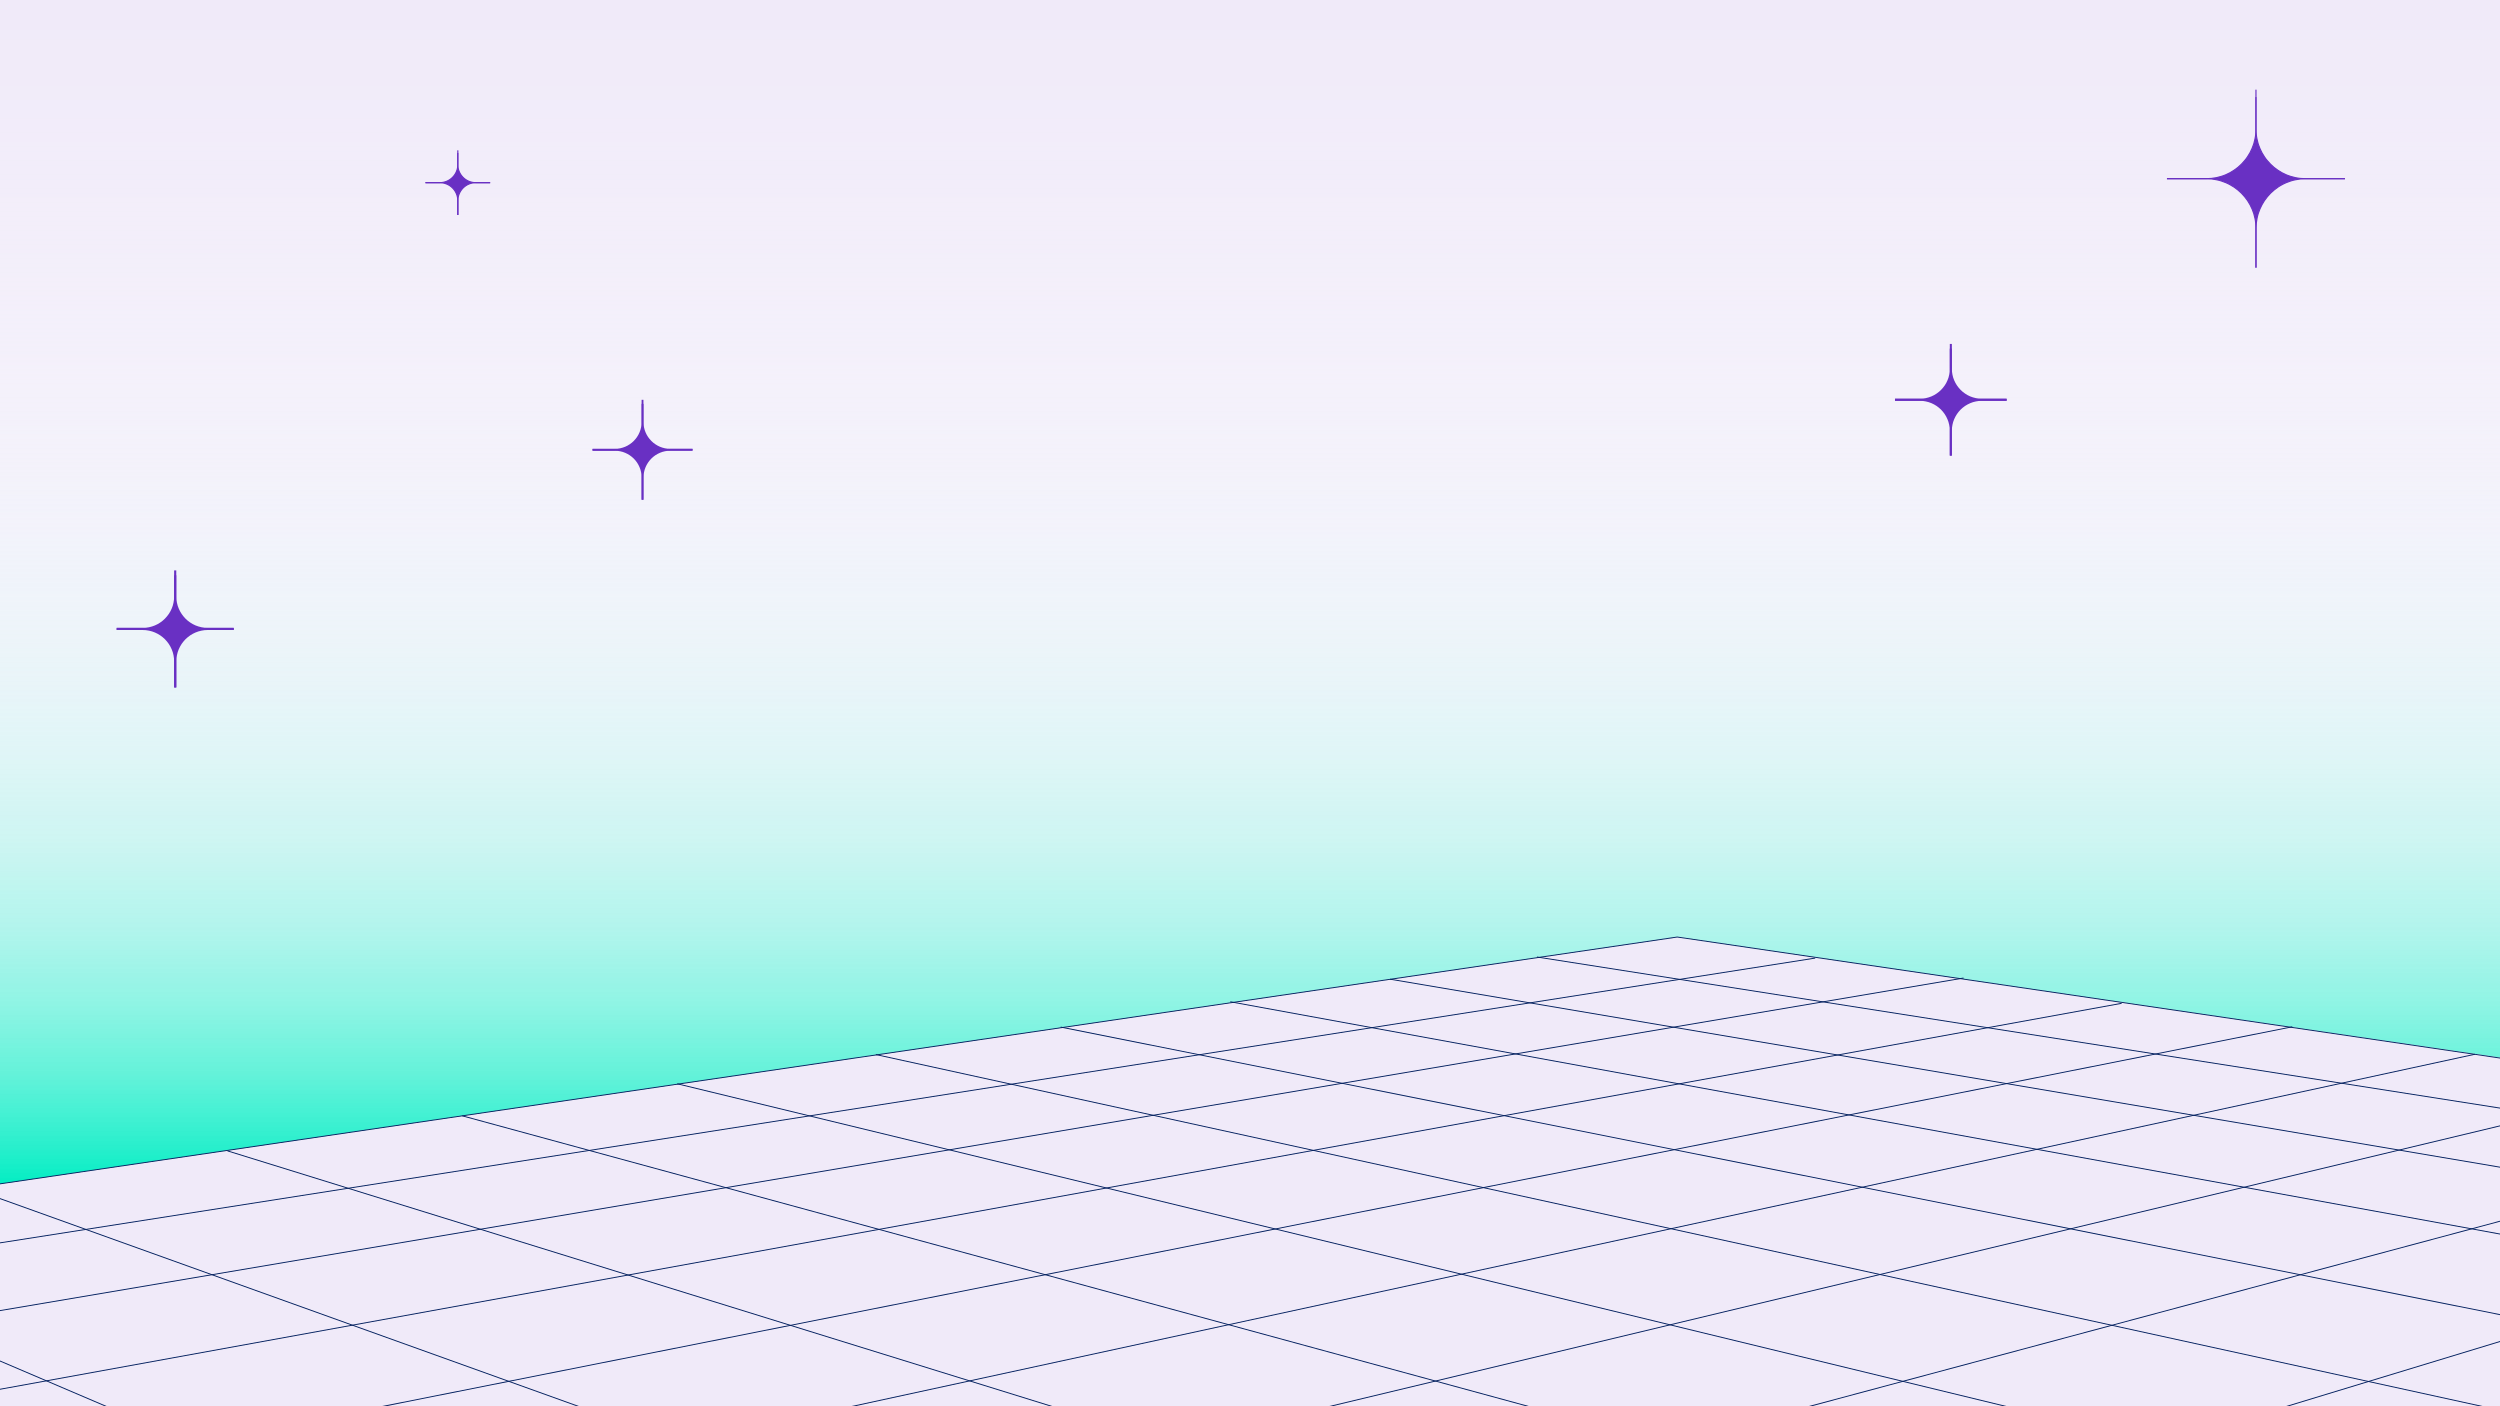 <?xml version="1.0" encoding="utf-8"?>
<!-- Generator: Adobe Illustrator 28.1.0, SVG Export Plug-In . SVG Version: 6.00 Build 0)  -->
<svg version="1.1" id="Layer_1" xmlns="http://www.w3.org/2000/svg" xmlns:xlink="http://www.w3.org/1999/xlink" x="0px" y="0px"
	 viewBox="0 0 1920 1080" style="enable-background:new 0 0 1920 1080;" xml:space="preserve">
<style type="text/css">
	.st0{fill:#F0EAF9;}
	.st1{fill:url(#SVGID_1_);}
	.st2{clip-path:url(#SVGID_00000049188105182329953990000009750307796272833199_);}
	.st3{fill:#02205F;}
	.st4{fill:#6930C3;}
</style>
<rect class="st0" width="1920" height="1080"/>
<linearGradient id="SVGID_1_" gradientUnits="userSpaceOnUse" x1="960.785" y1="909.929" x2="960.785" y2="-9.094947e-13">
	<stop  offset="0" style="stop-color:#03EDC3"/>
	<stop  offset="0.042" style="stop-color:#2BF0CD;stop-opacity:0.958"/>
	<stop  offset="0.096" style="stop-color:#57F3D7;stop-opacity:0.904"/>
	<stop  offset="0.156" style="stop-color:#7FF6E1;stop-opacity:0.844"/>
	<stop  offset="0.22" style="stop-color:#A2F8E9;stop-opacity:0.78"/>
	<stop  offset="0.29" style="stop-color:#BFFAF0;stop-opacity:0.71"/>
	<stop  offset="0.367" style="stop-color:#D7FCF5;stop-opacity:0.633"/>
	<stop  offset="0.455" style="stop-color:#E9FDFA;stop-opacity:0.545"/>
	<stop  offset="0.559" style="stop-color:#F6FEFD;stop-opacity:0.441"/>
	<stop  offset="0.697" style="stop-color:#FDFFFE;stop-opacity:0.303"/>
	<stop  offset="1" style="stop-color:#FFFFFF;stop-opacity:0"/>
</linearGradient>
<polygon class="st1" points="0,909.93 1288.11,720 1921.57,812.44 1920,0 0,0 "/>
<g>
	<defs>
		<rect id="SVGID_00000065787418825610914540000003507614623021715611_" x="0" width="1920" height="1080"/>
	</defs>
	<clipPath id="SVGID_00000088131777663983519860000002200502329026703291_">
		<use xlink:href="#SVGID_00000065787418825610914540000003507614623021715611_"  style="overflow:visible;"/>
	</clipPath>
	<g style="clip-path:url(#SVGID_00000088131777663983519860000002200502329026703291_);">
		<g>
			<polygon class="st0" points="1288.11,719.63 3051.16,978.95 1263.72,1893.11 -474.06,978.95 			"/>
			<path class="st3" d="M1263.72,1893.51l-0.17-0.09L-475.2,978.76l1.09-0.16l1762.17-259.32l0.05-0.01l0.05,0.01l1764.16,259.48
				l-1,0.51l-1787.44,914.16L1263.72,1893.51z M-472.91,979.15l1736.63,913.56L3050,979.14L1288.11,720L-472.91,979.15z"/>
		</g>
		<g>
			<line class="st0" x1="-237.19" y1="944.09" x2="1592.64" y2="1724.89"/>
			
				<rect x="677.36" y="339.77" transform="matrix(0.393 -0.92 0.92 0.393 -815.681 1434.096)" class="st3" width="0.72" height="1989.45"/>
		</g>
		<g>
			<line class="st0" x1="-21.96" y1="912.42" x2="1860.44" y2="1587.92"/>
			
				<rect x="918.88" y="250.2" transform="matrix(0.338 -0.941 0.941 0.338 -567.947 1693.13)" class="st3" width="0.72" height="1999.94"/>
		</g>
		<g>
			<line class="st0" x1="174.46" y1="883.52" x2="2082.72" y2="1474.25"/>
			
				<rect x="1128.23" y="180.08" transform="matrix(0.296 -0.955 0.955 0.296 -331.312 1908.376)" class="st3" width="0.72" height="1997.6"/>
		</g>
		<g>
			<line class="st0" x1="354.45" y1="857.03" x2="2270.16" y2="1378.38"/>
			
				<rect x="1311.95" y="125.01" transform="matrix(0.263 -0.965 0.965 0.263 -110.778 2090.456)" class="st3" width="0.72" height="1985.39"/>
		</g>
		<g>
			<line class="st0" x1="519.98" y1="832.67" x2="2430.37" y2="1296.44"/>
			
				<rect x="1474.81" y="81.62" transform="matrix(0.236 -0.972 0.972 0.236 92.653 2246.954)" class="st3" width="0.72" height="1965.88"/>
		</g>
		<g>
			<line class="st0" x1="672.72" y1="810.19" x2="2568.88" y2="1225.61"/>
			
				<rect x="1620.44" y="47.34" transform="matrix(0.214 -0.977 0.977 0.214 279.618 2383.312)" class="st3" width="0.72" height="1941.13"/>
		</g>
		<g>
			<line class="st0" x1="814.1" y1="789.39" x2="2689.81" y2="1163.76"/>
			
				<rect x="1751.6" y="20.22" transform="matrix(0.196 -0.981 0.981 0.196 451.364 2503.501)" class="st3" width="0.72" height="1912.7"/>
		</g>
		<g>
			<line class="st0" x1="945.35" y1="770.07" x2="2796.31" y2="1109.29"/>
			
				<rect x="1870.47" y="-1.21" transform="matrix(0.18 -0.984 0.984 0.18 609.306 2610.48)" class="st3" width="0.72" height="1881.79"/>
		</g>
		<g>
			<line class="st0" x1="1067.51" y1="752.1" x2="2890.83" y2="1060.95"/>
			
				<rect x="1978.81" y="-18.12" transform="matrix(0.167 -0.986 0.986 0.167 754.833 2706.497)" class="st3" width="0.72" height="1849.29"/>
		</g>
		<g>
			<line class="st0" x1="1181.5" y1="735.32" x2="2975.27" y2="1017.77"/>
			
				<rect x="2078.03" y="-31.39" transform="matrix(0.155 -0.988 0.988 0.155 889.235 2793.297)" class="st3" width="0.72" height="1815.87"/>
		</g>
		<g>
			<line class="st0" x1="2812.82" y1="943.89" x2="942.21" y2="1723.98"/>
			
				<rect x="864.14" y="1333.58" transform="matrix(0.923 -0.385 0.385 0.923 -368.857 825.745)" class="st3" width="2026.75" height="0.72"/>
		</g>
		<g>
			<line class="st0" x1="2596.62" y1="912.09" x2="681.02" y2="1586.58"/>
			
				<rect x="623.38" y="1248.98" transform="matrix(0.943 -0.332 0.332 0.943 -321.827 614.957)" class="st3" width="2030.87" height="0.72"/>
		</g>
		<g>
			<line class="st0" x1="2399.61" y1="883.12" x2="464.63" y2="1472.75"/>
			
				<rect x="420.7" y="1177.57" transform="matrix(0.957 -0.291 0.291 0.957 -280.913 467.995)" class="st3" width="2022.82" height="0.72"/>
		</g>
		<g>
			<line class="st0" x1="2219.34" y1="856.6" x2="282.42" y2="1376.89"/>
			
				<rect x="248.09" y="1116.39" transform="matrix(0.966 -0.259 0.259 0.966 -246.768 362.507)" class="st3" width="2005.58" height="0.72"/>
		</g>
		<g>
			<line class="st0" x1="2053.77" y1="832.25" x2="126.88" y2="1295.08"/>
			
				<rect x="99.48" y="1063.3" transform="matrix(0.972 -0.233 0.233 0.972 -218.183 283.923)" class="st3" width="1981.69" height="0.72"/>
		</g>
		<g>
			<line class="st0" x1="1901.17" y1="809.8" x2="-7.43" y2="1224.42"/>
			
				<rect x="-29.69" y="1016.75" transform="matrix(0.977 -0.212 0.212 0.977 -193.993 223.695)" class="st3" width="1953.11" height="0.72"/>
		</g>
		<g>
			<line class="st0" x1="1760.07" y1="789.05" x2="-124.59" y2="1162.79"/>
			
				<rect x="-142.94" y="975.56" transform="matrix(0.981 -0.195 0.195 0.981 -174.445 177.993)" class="st3" width="1921.36" height="0.72"/>
		</g>
		<g>
			<line class="st0" x1="1629.23" y1="769.81" x2="-227.69" y2="1108.55"/>
			
				<rect x="-243.01" y="938.82" transform="matrix(0.984 -0.179 0.179 0.984 -156.946 140.768)" class="st3" width="1887.56" height="0.72"/>
		</g>
		<g>
			<line class="st0" x1="1507.55" y1="751.91" x2="-319.11" y2="1060.46"/>
			
				<rect x="-332.05" y="905.82" transform="matrix(0.986 -0.167 0.167 0.986 -142.55 111.554)" class="st3" width="1852.54" height="0.72"/>
		</g>
		<g>
			<line class="st0" x1="1394.12" y1="735.23" x2="-400.74" y2="1017.52"/>
			
				<rect x="-411.77" y="876.01" transform="matrix(0.988 -0.155 0.155 0.988 -130.063 87.76)" class="st3" width="1816.92" height="0.72"/>
		</g>
	</g>
</g>
<g>
	<g>
		<path class="st4" d="M1770.65,137.22c-1.3,0-2.59,0.08-3.89,0.19c-1.25,0.15-2.55,0.34-3.77,0.61c-1.26,0.23-2.47,0.53-3.65,0.91
			c-1.18,0.38-2.36,0.8-3.5,1.29c-1.14,0.46-2.25,1.03-3.31,1.6c-1.1,0.57-2.13,1.22-3.16,1.9c-0.99,0.69-1.98,1.41-2.93,2.21
			c-0.91,0.76-1.83,1.56-2.7,2.44c-0.84,0.88-1.67,1.75-2.44,2.7c-0.8,0.95-1.52,1.94-2.21,2.93c-0.69,1.03-1.3,2.06-1.9,3.16
			c-0.57,1.07-1.1,2.17-1.6,3.31c-0.5,1.14-0.91,2.32-1.3,3.5c-0.34,1.18-0.69,2.4-0.91,3.65c-0.27,1.22-0.46,2.48-0.57,3.77
			c-0.15,1.29-0.23,2.59-0.23,3.88c0-1.29-0.04-2.59-0.19-3.88c-0.11-1.29-0.3-2.55-0.57-3.77c-0.27-1.26-0.57-2.47-0.91-3.65
			c-0.38-1.18-0.8-2.36-1.29-3.5s-1.03-2.25-1.6-3.31c-0.61-1.1-1.22-2.13-1.9-3.16c-0.69-0.99-1.41-1.98-2.21-2.93
			c-0.76-0.95-1.6-1.83-2.44-2.7c-0.88-0.88-1.79-1.68-2.7-2.44c-0.95-0.8-1.94-1.52-2.93-2.21c-1.03-0.69-2.09-1.33-3.16-1.9
			c-1.07-0.57-2.17-1.14-3.31-1.6c-1.14-0.49-2.32-0.91-3.5-1.29c-1.18-0.38-2.4-0.69-3.65-0.91c-1.25-0.27-2.51-0.46-3.77-0.61
			c-1.29-0.11-2.59-0.19-3.92-0.19c1.33,0,2.63-0.08,3.92-0.19c1.26-0.11,2.51-0.3,3.77-0.57c1.26-0.27,2.48-0.57,3.65-0.95
			c1.18-0.34,2.36-0.8,3.5-1.26c1.14-0.49,2.25-1.03,3.31-1.6c1.07-0.61,2.13-1.26,3.16-1.94c0.99-0.69,1.98-1.41,2.93-2.17
			c0.91-0.8,1.83-1.6,2.7-2.47c0.84-0.84,1.67-1.75,2.44-2.7c0.8-0.91,1.52-1.9,2.21-2.93c0.68-0.99,1.29-2.06,1.9-3.12
			c0.57-1.07,1.1-2.21,1.6-3.35c0.49-1.1,0.91-2.28,1.29-3.46c0.34-1.22,0.65-2.44,0.91-3.66c0.27-1.26,0.46-2.51,0.57-3.81
			c0.15-1.26,0.19-2.55,0.19-3.88c0,1.33,0.07,2.63,0.23,3.88c0.12,1.29,0.3,2.55,0.57,3.81c0.23,1.22,0.57,2.44,0.91,3.66
			c0.38,1.18,0.8,2.36,1.3,3.46c0.49,1.14,1.03,2.28,1.6,3.35c0.61,1.07,1.22,2.13,1.9,3.12c0.68,1.03,1.41,2.02,2.21,2.93
			c0.76,0.95,1.6,1.87,2.44,2.7c0.88,0.88,1.79,1.68,2.7,2.47c0.95,0.76,1.94,1.48,2.93,2.17c1.03,0.69,2.06,1.33,3.16,1.94
			c1.07,0.57,2.17,1.1,3.31,1.6c1.14,0.46,2.32,0.91,3.5,1.26c1.18,0.38,2.4,0.69,3.65,0.95c1.22,0.27,2.51,0.46,3.77,0.57
			C1768.06,137.15,1769.35,137.22,1770.65,137.22z"/>
	</g>
	<g>
		<path class="st4" d="M1733.02,205.56h-0.89V175.3c0-1.55-0.06-2.73-0.19-3.83c-0.11-1.28-0.3-2.53-0.56-3.73
			c-0.26-1.24-0.57-2.46-0.91-3.63c-0.44-1.35-0.84-2.45-1.28-3.45c-0.49-1.13-1.02-2.23-1.58-3.28c-0.66-1.19-1.26-2.19-1.88-3.12
			c-0.8-1.16-1.5-2.08-2.18-2.89c-0.76-0.94-1.6-1.83-2.41-2.68c-0.74-0.74-1.59-1.51-2.67-2.41c-0.81-0.68-1.74-1.38-2.9-2.18
			c-1.05-0.7-2.1-1.33-3.12-1.88c-0.97-0.52-2.1-1.11-3.27-1.58c-1.01-0.44-2.11-0.84-3.47-1.28c-1.16-0.37-2.37-0.68-3.6-0.9
			c-1.13-0.24-2.35-0.44-3.74-0.61c-1.45-0.13-2.68-0.19-3.87-0.19h-30.27v-0.89h30.27c1.22,0,2.47,0.06,3.96,0.19
			c1.44,0.17,2.68,0.38,3.82,0.62c1.26,0.23,2.51,0.54,3.7,0.93c1.39,0.45,2.52,0.86,3.54,1.31c1.2,0.48,2.36,1.09,3.35,1.62
			c1.04,0.56,2.12,1.21,3.2,1.93c1.19,0.83,2.14,1.54,2.97,2.24c1.1,0.92,1.97,1.7,2.73,2.46c0.84,0.88,1.7,1.77,2.47,2.74
			c0.69,0.83,1.4,1.77,2.23,2.96c0.64,0.96,1.25,1.98,1.93,3.2c0.58,1.08,1.12,2.2,1.62,3.35c0.45,1.03,0.86,2.15,1.31,3.54
			c0.35,1.2,0.66,2.44,0.93,3.7c0.27,1.23,0.46,2.52,0.58,3.82c0.13,1.12,0.19,2.34,0.19,3.92V205.56z"/>
	</g>
	<g>
		<path class="st4" d="M1733.02,205.56h-0.89V175.3c0-1.31,0.08-2.63,0.23-3.94c0.11-1.29,0.31-2.58,0.58-3.81
			c0.23-1.26,0.57-2.46,0.92-3.68c0.45-1.4,0.87-2.53,1.31-3.56c0.5-1.15,1.04-2.27,1.62-3.35c0.67-1.22,1.28-2.23,1.93-3.2
			c0.83-1.19,1.54-2.14,2.24-2.97c0.77-0.96,1.62-1.85,2.45-2.72c0.78-0.78,1.64-1.56,2.74-2.47c0.84-0.7,1.78-1.41,2.96-2.23
			c0.85-0.57,1.98-1.3,3.21-1.93c0.98-0.53,2.14-1.13,3.35-1.62c1.01-0.44,2.14-0.86,3.53-1.3c1.19-0.38,2.44-0.7,3.71-0.93
			c1.06-0.23,2.27-0.43,3.8-0.61c1.48-0.13,2.76-0.19,3.94-0.19h30.27v0.89h-30.27c-1.15,0-2.4,0.06-3.84,0.19
			c-1.48,0.18-2.66,0.37-3.71,0.6c-1.25,0.23-2.46,0.53-3.61,0.9c-1.36,0.44-2.46,0.85-3.46,1.28c-1.18,0.47-2.31,1.06-3.28,1.58
			c-1.19,0.61-2.24,1.3-3.12,1.88c-1.15,0.8-2.08,1.49-2.89,2.18c-1.08,0.9-1.93,1.67-2.68,2.41c-0.81,0.85-1.66,1.73-2.4,2.67
			c-0.69,0.82-1.38,1.74-2.19,2.91c-0.62,0.93-1.22,1.93-1.88,3.12c-0.56,1.05-1.09,2.15-1.58,3.27c-0.43,1-0.84,2.1-1.28,3.46
			c-0.34,1.19-0.68,2.37-0.9,3.6c-0.26,1.21-0.45,2.46-0.57,3.73c-0.15,1.28-0.23,2.57-0.23,3.84V205.56z"/>
	</g>
	<g>
		<path class="st4" d="M1694.5,137.67h-30.27v-0.89h30.27c1.19,0,2.43-0.06,3.88-0.19c1.23-0.11,2.48-0.3,3.72-0.56
			c1.37-0.29,2.55-0.6,3.61-0.94c1.21-0.35,2.43-0.83,3.47-1.25c1.11-0.48,2.22-1.01,3.27-1.58c1.15-0.65,2.17-1.28,3.12-1.92
			c1.08-0.75,2.03-1.45,2.9-2.15c0.88-0.77,1.8-1.58,2.67-2.44c0.9-0.9,1.71-1.79,2.4-2.67c0.72-0.82,1.43-1.76,2.19-2.9
			c0.68-0.98,1.29-2.05,1.88-3.08c0.51-0.96,1.03-2.04,1.59-3.32c0.43-0.95,0.83-2.04,1.28-3.42c0.33-1.19,0.64-2.41,0.9-3.61
			c0.27-1.26,0.45-2.48,0.56-3.75c0.17-1.38,0.19-2.78,0.19-3.84V68.88h0.89v30.27c0,1.09-0.02,2.52-0.19,3.94
			c-0.11,1.29-0.3,2.55-0.58,3.85c-0.27,1.22-0.58,2.46-0.92,3.68c-0.46,1.43-0.88,2.55-1.32,3.53c-0.56,1.29-1.09,2.4-1.61,3.38
			c-0.62,1.08-1.24,2.16-1.93,3.17c-0.78,1.16-1.51,2.14-2.24,2.97c-0.71,0.88-1.54,1.8-2.46,2.72c-0.88,0.88-1.81,1.7-2.72,2.49
			c-0.91,0.73-1.88,1.44-2.98,2.21c-0.98,0.65-2.02,1.29-3.19,1.96c-1.08,0.58-2.21,1.12-3.36,1.62c-1.08,0.43-2.32,0.92-3.56,1.28
			c-1.08,0.35-2.29,0.66-3.69,0.96c-1.27,0.27-2.55,0.46-3.82,0.58C1696.98,137.61,1695.72,137.67,1694.5,137.67z"/>
	</g>
	<g>
		<path class="st4" d="M1800.92,137.67h-30.27c-1.18,0-2.46-0.06-3.92-0.19c-1.32-0.12-2.64-0.32-3.83-0.58
			c-1.4-0.3-2.61-0.61-3.7-0.96c-1.23-0.36-2.47-0.84-3.53-1.27c-1.16-0.5-2.28-1.04-3.36-1.62c-1-0.55-2.01-1.17-3.2-1.96
			c-1.11-0.77-2.07-1.48-2.96-2.19c-0.92-0.8-1.85-1.62-2.74-2.51c-0.92-0.92-1.75-1.84-2.47-2.74c-0.72-0.82-1.45-1.79-2.23-2.96
			c-0.69-1-1.32-2.09-1.92-3.15c-0.53-0.99-1.06-2.1-1.62-3.39c-0.44-0.97-0.85-2.09-1.31-3.5c-0.35-1.23-0.7-2.48-0.93-3.71
			c-0.27-1.28-0.46-2.55-0.58-3.85c-0.15-1.25-0.23-2.58-0.23-3.92v-24.6h0.89v24.6c0,1.31,0.08,2.6,0.23,3.83
			c0.11,1.28,0.3,2.51,0.56,3.77c0.23,1.2,0.57,2.43,0.9,3.61c0.45,1.39,0.85,2.47,1.28,3.42c0.55,1.28,1.07,2.36,1.59,3.32
			c0.59,1.03,1.2,2.1,1.88,3.08c0.76,1.14,1.47,2.09,2.18,2.89c0.71,0.89,1.52,1.78,2.42,2.68c0.87,0.87,1.79,1.67,2.68,2.45
			c0.86,0.68,1.81,1.39,2.89,2.14c1.16,0.77,2.15,1.38,3.12,1.92c1.05,0.56,2.15,1.09,3.27,1.58c1.03,0.41,2.25,0.89,3.45,1.24
			c1.07,0.35,2.26,0.65,3.62,0.94c1.15,0.25,2.44,0.45,3.72,0.56c1.44,0.13,2.69,0.19,3.84,0.19h30.27V137.67z"/>
	</g>
</g>
<g>
	<g>
		<path class="st4" d="M365.43,140.28c-0.47,0-0.94,0.03-1.41,0.07c-0.46,0.06-0.93,0.12-1.37,0.22c-0.46,0.08-0.9,0.19-1.33,0.33
			c-0.43,0.14-0.86,0.29-1.27,0.47c-0.42,0.17-0.82,0.37-1.2,0.58c-0.4,0.21-0.77,0.44-1.15,0.69c-0.36,0.25-0.72,0.51-1.07,0.8
			c-0.33,0.28-0.66,0.57-0.98,0.89c-0.3,0.32-0.61,0.64-0.89,0.98c-0.29,0.35-0.55,0.71-0.8,1.07c-0.25,0.37-0.47,0.75-0.69,1.15
			c-0.21,0.39-0.4,0.79-0.58,1.2c-0.18,0.42-0.33,0.84-0.47,1.27c-0.12,0.43-0.25,0.87-0.33,1.33c-0.1,0.44-0.17,0.9-0.21,1.37
			c-0.06,0.47-0.08,0.94-0.08,1.41c0-0.47-0.01-0.94-0.07-1.41c-0.04-0.47-0.11-0.93-0.21-1.37c-0.1-0.46-0.21-0.9-0.33-1.33
			c-0.14-0.43-0.29-0.86-0.47-1.27c-0.18-0.42-0.37-0.82-0.58-1.2c-0.22-0.4-0.44-0.77-0.69-1.15c-0.25-0.36-0.51-0.72-0.8-1.07
			c-0.28-0.35-0.58-0.66-0.89-0.98c-0.32-0.32-0.65-0.61-0.98-0.89c-0.35-0.29-0.71-0.55-1.07-0.8c-0.37-0.25-0.76-0.48-1.15-0.69
			c-0.39-0.21-0.79-0.41-1.2-0.58c-0.42-0.18-0.84-0.33-1.27-0.47c-0.43-0.14-0.87-0.25-1.33-0.33c-0.46-0.1-0.91-0.17-1.37-0.22
			c-0.47-0.04-0.94-0.07-1.42-0.07c0.48,0,0.95-0.03,1.42-0.07c0.46-0.04,0.91-0.11,1.37-0.21c0.46-0.1,0.9-0.21,1.33-0.35
			c0.43-0.12,0.86-0.29,1.27-0.46c0.41-0.18,0.82-0.37,1.2-0.58c0.39-0.22,0.77-0.46,1.15-0.71c0.36-0.25,0.72-0.51,1.07-0.79
			c0.33-0.29,0.66-0.58,0.98-0.9c0.3-0.3,0.61-0.64,0.89-0.98c0.29-0.33,0.55-0.69,0.8-1.07c0.25-0.36,0.47-0.75,0.69-1.13
			c0.21-0.39,0.4-0.8,0.58-1.22c0.18-0.4,0.33-0.83,0.47-1.26c0.12-0.44,0.24-0.89,0.33-1.33c0.1-0.46,0.17-0.91,0.21-1.38
			c0.06-0.46,0.07-0.93,0.07-1.41c0,0.48,0.03,0.95,0.08,1.41c0.04,0.47,0.11,0.93,0.21,1.38c0.08,0.44,0.21,0.89,0.33,1.33
			c0.14,0.43,0.29,0.86,0.47,1.26c0.18,0.41,0.37,0.83,0.58,1.22c0.22,0.39,0.44,0.77,0.69,1.13c0.25,0.37,0.51,0.73,0.8,1.07
			c0.28,0.35,0.58,0.68,0.89,0.98c0.32,0.32,0.65,0.61,0.98,0.9c0.35,0.28,0.71,0.54,1.07,0.79c0.37,0.25,0.75,0.48,1.15,0.71
			c0.39,0.21,0.79,0.4,1.2,0.58c0.41,0.17,0.84,0.33,1.27,0.46c0.43,0.14,0.87,0.25,1.33,0.35c0.44,0.1,0.91,0.17,1.37,0.21
			C364.49,140.26,364.96,140.28,365.43,140.28z"/>
	</g>
	<g>
		<path class="st4" d="M352.05,165.12h-0.91v-11c0-0.55-0.02-0.97-0.07-1.36c-0.04-0.46-0.11-0.9-0.2-1.33
			c-0.09-0.45-0.2-0.88-0.32-1.3c-0.15-0.47-0.3-0.86-0.45-1.22c-0.17-0.4-0.36-0.79-0.56-1.17c-0.23-0.42-0.45-0.78-0.67-1.11
			c-0.28-0.41-0.53-0.74-0.77-1.03c-0.27-0.34-0.56-0.64-0.87-0.96c-0.26-0.26-0.56-0.53-0.94-0.85c-0.29-0.24-0.62-0.49-1.03-0.78
			c-0.37-0.25-0.74-0.47-1.1-0.66c-0.34-0.18-0.75-0.4-1.16-0.56c-0.37-0.16-0.76-0.3-1.24-0.46c-0.41-0.13-0.83-0.24-1.27-0.32
			c-0.41-0.09-0.84-0.16-1.34-0.22c-0.5-0.04-0.95-0.07-1.37-0.07h-11v-0.91h11c0.45,0,0.92,0.02,1.47,0.07
			c0.54,0.07,1,0.14,1.42,0.23c0.46,0.08,0.93,0.2,1.37,0.34c0.51,0.17,0.93,0.32,1.31,0.49c0.44,0.18,0.87,0.4,1.24,0.6
			c0.39,0.21,0.78,0.45,1.19,0.71c0.45,0.31,0.8,0.57,1.11,0.83c0.4,0.34,0.73,0.63,1.01,0.91c0.31,0.33,0.63,0.66,0.92,1.02
			c0.25,0.3,0.52,0.65,0.82,1.09c0.24,0.36,0.47,0.74,0.72,1.19c0.22,0.4,0.42,0.82,0.6,1.24c0.17,0.38,0.32,0.8,0.49,1.31
			c0.13,0.45,0.25,0.91,0.34,1.37c0.1,0.46,0.17,0.94,0.22,1.42c0.05,0.41,0.07,0.86,0.07,1.45V165.12z"/>
	</g>
	<g>
		<path class="st4" d="M352.05,165.12h-0.91v-11c0-0.49,0.03-0.98,0.09-1.46c0.04-0.47,0.11-0.95,0.22-1.41
			c0.08-0.46,0.21-0.92,0.34-1.36c0.17-0.53,0.32-0.95,0.49-1.33c0.18-0.42,0.38-0.84,0.6-1.24c0.25-0.45,0.48-0.83,0.71-1.19
			c0.31-0.44,0.57-0.79,0.83-1.11c0.28-0.35,0.6-0.68,0.91-1c0.29-0.29,0.61-0.58,1.02-0.92c0.31-0.26,0.66-0.52,1.1-0.83
			c0.32-0.21,0.74-0.48,1.2-0.72c0.36-0.19,0.79-0.42,1.24-0.6c0.37-0.16,0.79-0.32,1.3-0.48c0.45-0.14,0.91-0.26,1.39-0.35
			c0.39-0.08,0.83-0.16,1.4-0.23c0.55-0.05,1.03-0.07,1.47-0.07h11v0.91h-11c-0.41,0-0.86,0.02-1.37,0.07
			c-0.52,0.06-0.94,0.13-1.31,0.21c-0.45,0.08-0.88,0.19-1.29,0.32c-0.48,0.16-0.88,0.3-1.23,0.45c-0.42,0.17-0.82,0.38-1.17,0.56
			c-0.34,0.17-0.67,0.37-1.11,0.67c-0.41,0.28-0.74,0.53-1.02,0.77c-0.39,0.32-0.69,0.59-0.95,0.86c-0.3,0.31-0.59,0.61-0.85,0.94
			c-0.25,0.3-0.5,0.63-0.78,1.04c-0.22,0.33-0.43,0.68-0.67,1.11c-0.2,0.37-0.39,0.76-0.56,1.16c-0.15,0.35-0.3,0.75-0.46,1.23
			c-0.12,0.42-0.24,0.84-0.32,1.27c-0.1,0.44-0.16,0.88-0.2,1.33c-0.05,0.46-0.08,0.92-0.08,1.37V165.12z"/>
	</g>
	<g>
		<path class="st4" d="M337.76,140.74h-11v-0.91h11c0.42,0,0.86-0.02,1.38-0.07c0.44-0.04,0.88-0.11,1.32-0.2
			c0.49-0.1,0.91-0.21,1.28-0.33c0.44-0.13,0.87-0.3,1.24-0.45c0.39-0.17,0.78-0.36,1.16-0.56c0.4-0.23,0.77-0.45,1.11-0.68
			c0.38-0.26,0.72-0.52,1.03-0.77c0.3-0.27,0.64-0.56,0.95-0.87c0.32-0.32,0.61-0.64,0.85-0.94c0.26-0.3,0.51-0.63,0.78-1.03
			c0.24-0.35,0.45-0.72,0.68-1.11c0.18-0.33,0.36-0.72,0.56-1.17c0.15-0.34,0.3-0.72,0.46-1.22c0.12-0.42,0.23-0.85,0.32-1.29
			c0.09-0.44,0.16-0.88,0.2-1.33c0.05-0.39,0.07-0.81,0.07-1.37v-11h0.91v11c0,0.4-0.01,0.94-0.07,1.47
			c-0.04,0.47-0.11,0.94-0.21,1.42c-0.1,0.45-0.21,0.91-0.34,1.36c-0.17,0.54-0.33,0.96-0.49,1.32c-0.2,0.47-0.4,0.88-0.6,1.25
			c-0.23,0.4-0.46,0.8-0.72,1.18c-0.29,0.43-0.56,0.79-0.83,1.11c-0.25,0.32-0.56,0.66-0.91,1c-0.33,0.33-0.67,0.63-1,0.92
			c-0.34,0.27-0.7,0.54-1.11,0.82c-0.37,0.24-0.75,0.48-1.18,0.73c-0.41,0.22-0.82,0.42-1.25,0.6c-0.41,0.16-0.87,0.34-1.33,0.48
			c-0.39,0.13-0.84,0.24-1.36,0.35c-0.47,0.1-0.95,0.17-1.42,0.22C338.67,140.72,338.21,140.74,337.76,140.74z"/>
	</g>
	<g>
		<path class="st4" d="M376.43,140.74h-11c-0.44,0-0.91-0.02-1.45-0.07c-0.49-0.04-0.98-0.12-1.43-0.22
			c-0.52-0.11-0.97-0.23-1.37-0.36c-0.45-0.13-0.91-0.31-1.3-0.47c-0.44-0.19-0.85-0.39-1.25-0.6c-0.37-0.21-0.75-0.44-1.19-0.73
			c-0.41-0.29-0.77-0.55-1.1-0.81c-0.35-0.3-0.69-0.6-1.02-0.93c-0.34-0.34-0.65-0.69-0.92-1.02c-0.26-0.3-0.54-0.66-0.83-1.1
			c-0.26-0.37-0.49-0.77-0.71-1.16c-0.2-0.37-0.4-0.78-0.6-1.26c-0.16-0.36-0.32-0.77-0.49-1.3c-0.13-0.46-0.26-0.92-0.35-1.38
			c-0.1-0.47-0.17-0.94-0.21-1.43c-0.06-0.46-0.08-0.95-0.08-1.45v-8.94h0.91v8.94c0,0.46,0.03,0.92,0.08,1.36
			c0.04,0.46,0.11,0.9,0.2,1.34c0.08,0.43,0.2,0.85,0.32,1.3c0.15,0.48,0.3,0.86,0.45,1.2c0.2,0.46,0.38,0.85,0.57,1.19
			c0.22,0.38,0.43,0.75,0.66,1.09c0.27,0.41,0.52,0.74,0.77,1.03c0.26,0.32,0.55,0.64,0.86,0.96c0.31,0.31,0.64,0.6,0.96,0.88
			c0.3,0.24,0.64,0.49,1.02,0.76c0.41,0.27,0.76,0.49,1.11,0.68c0.37,0.2,0.76,0.39,1.16,0.56c0.36,0.14,0.8,0.31,1.22,0.44
			c0.39,0.13,0.81,0.23,1.3,0.34c0.41,0.09,0.86,0.16,1.32,0.2c0.51,0.05,0.96,0.07,1.37,0.07h11V140.74z"/>
	</g>
</g>
<g>
	<g>
		<path class="st4" d="M1522.12,307.02c-0.81,0-1.62,0.05-2.44,0.12c-0.79,0.1-1.6,0.22-2.36,0.38c-0.79,0.14-1.55,0.33-2.29,0.57
			s-1.48,0.5-2.2,0.81c-0.72,0.29-1.41,0.64-2.08,1c-0.69,0.36-1.34,0.76-1.98,1.19c-0.62,0.43-1.24,0.88-1.84,1.39
			c-0.57,0.48-1.15,0.98-1.7,1.53c-0.52,0.55-1.05,1.1-1.53,1.7c-0.5,0.6-0.96,1.22-1.39,1.84c-0.43,0.64-0.81,1.29-1.19,1.98
			c-0.36,0.67-0.69,1.36-1,2.08c-0.31,0.72-0.57,1.46-0.81,2.2c-0.21,0.74-0.43,1.51-0.57,2.29c-0.17,0.76-0.29,1.55-0.36,2.37
			c-0.1,0.81-0.14,1.62-0.14,2.44c0-0.81-0.02-1.62-0.12-2.44c-0.07-0.81-0.19-1.6-0.36-2.37c-0.17-0.79-0.36-1.55-0.57-2.29
			c-0.24-0.74-0.5-1.48-0.81-2.2c-0.31-0.72-0.64-1.41-1-2.08c-0.38-0.69-0.77-1.34-1.19-1.98c-0.43-0.62-0.88-1.24-1.39-1.84
			c-0.48-0.6-1-1.15-1.53-1.7c-0.55-0.55-1.12-1.05-1.7-1.53c-0.6-0.5-1.22-0.96-1.84-1.39c-0.65-0.43-1.31-0.84-1.98-1.19
			c-0.67-0.36-1.36-0.72-2.08-1c-0.72-0.31-1.46-0.57-2.2-0.81c-0.74-0.24-1.5-0.43-2.29-0.57c-0.79-0.17-1.58-0.29-2.36-0.38
			c-0.81-0.07-1.62-0.12-2.46-0.12c0.84,0,1.65-0.05,2.46-0.12c0.79-0.07,1.58-0.19,2.36-0.36c0.79-0.17,1.55-0.36,2.29-0.6
			c0.74-0.21,1.48-0.5,2.2-0.79c0.72-0.31,1.41-0.64,2.08-1c0.67-0.38,1.34-0.79,1.98-1.22c0.62-0.43,1.24-0.88,1.84-1.36
			c0.57-0.5,1.15-1,1.7-1.55c0.53-0.53,1.05-1.1,1.53-1.7c0.5-0.57,0.96-1.19,1.39-1.84c0.43-0.62,0.81-1.29,1.19-1.96
			c0.36-0.67,0.69-1.39,1-2.1c0.31-0.69,0.57-1.43,0.81-2.17c0.22-0.76,0.41-1.53,0.57-2.29c0.17-0.79,0.29-1.58,0.36-2.39
			c0.1-0.79,0.12-1.6,0.12-2.44c0,0.84,0.05,1.65,0.14,2.44c0.07,0.81,0.19,1.6,0.36,2.39c0.14,0.76,0.36,1.53,0.57,2.29
			c0.24,0.74,0.5,1.48,0.81,2.17c0.31,0.72,0.64,1.43,1,2.1c0.38,0.67,0.76,1.34,1.19,1.96c0.43,0.64,0.88,1.27,1.39,1.84
			c0.48,0.6,1,1.17,1.53,1.7c0.55,0.55,1.12,1.05,1.7,1.55c0.6,0.48,1.22,0.93,1.84,1.36c0.65,0.43,1.29,0.84,1.98,1.22
			c0.67,0.36,1.36,0.69,2.08,1c0.72,0.29,1.46,0.57,2.2,0.79c0.74,0.24,1.5,0.43,2.29,0.6c0.76,0.17,1.58,0.29,2.36,0.36
			C1520.49,306.98,1521.31,307.02,1522.12,307.02z"/>
	</g>
	<g>
		<path class="st4" d="M1499.02,349.9h-1.58v-18.99c0-0.95-0.04-1.67-0.11-2.34c-0.07-0.8-0.19-1.56-0.35-2.29
			c-0.16-0.77-0.35-1.52-0.56-2.24c-0.26-0.82-0.51-1.49-0.78-2.1c-0.3-0.69-0.63-1.37-0.97-2.02c-0.4-0.73-0.77-1.34-1.16-1.92
			c-0.49-0.71-0.91-1.27-1.33-1.77c-0.47-0.58-0.97-1.11-1.49-1.66c-0.44-0.44-0.97-0.91-1.63-1.47c-0.5-0.42-1.07-0.85-1.78-1.34
			c-0.64-0.43-1.28-0.82-1.91-1.15c-0.59-0.32-1.29-0.68-2-0.97c-0.63-0.27-1.31-0.52-2.15-0.79c-0.7-0.23-1.44-0.41-2.19-0.55
			c-0.71-0.15-1.46-0.27-2.32-0.38c-0.87-0.08-1.63-0.11-2.37-0.11h-18.99v-1.58h18.99c0.78,0,1.59,0.04,2.53,0.12
			c0.93,0.11,1.73,0.24,2.46,0.4c0.8,0.14,1.6,0.35,2.37,0.59c0.89,0.29,1.61,0.55,2.27,0.84c0.76,0.3,1.5,0.69,2.14,1.03
			c0.67,0.36,1.35,0.77,2.05,1.23c0.77,0.53,1.37,0.99,1.91,1.44c0.7,0.58,1.26,1.08,1.75,1.57c0.54,0.57,1.09,1.14,1.59,1.76
			c0.44,0.52,0.89,1.13,1.42,1.88c0.42,0.63,0.81,1.27,1.24,2.05c0.37,0.69,0.72,1.41,1.04,2.15c0.29,0.66,0.55,1.38,0.84,2.27
			c0.23,0.78,0.42,1.57,0.59,2.37c0.17,0.79,0.3,1.62,0.37,2.46c0.08,0.71,0.12,1.49,0.12,2.51V349.9z"/>
	</g>
	<g>
		<path class="st4" d="M1499.02,349.9h-1.58v-18.99c0-0.84,0.05-1.69,0.15-2.53c0.07-0.82,0.2-1.65,0.37-2.44
			c0.14-0.8,0.37-1.6,0.59-2.34c0.29-0.91,0.56-1.63,0.85-2.29c0.32-0.73,0.66-1.45,1.03-2.14c0.43-0.79,0.82-1.43,1.23-2.05
			c0.53-0.77,0.99-1.37,1.44-1.91c0.49-0.61,1.03-1.18,1.56-1.73c0.5-0.5,1.06-1,1.76-1.59c0.53-0.45,1.14-0.9,1.89-1.43
			c0.55-0.37,1.28-0.84,2.07-1.25c0.62-0.33,1.36-0.72,2.15-1.03c0.64-0.28,1.36-0.54,2.25-0.83c0.77-0.25,1.58-0.45,2.39-0.6
			c0.67-0.15,1.44-0.27,2.41-0.39c0.96-0.08,1.78-0.12,2.53-0.12h18.99v1.58h-18.99c-0.71,0-1.48,0.04-2.37,0.12
			c-0.89,0.11-1.62,0.23-2.27,0.37c-0.78,0.14-1.52,0.33-2.22,0.55c-0.84,0.27-1.51,0.52-2.13,0.79c-0.73,0.29-1.42,0.66-2.02,0.97
			c-0.58,0.3-1.15,0.65-1.92,1.15c-0.71,0.49-1.27,0.91-1.77,1.33c-0.67,0.56-1.19,1.03-1.65,1.48c-0.52,0.54-1.01,1.06-1.47,1.63
			c-0.43,0.51-0.86,1.08-1.35,1.8c-0.38,0.57-0.75,1.18-1.15,1.91c-0.34,0.64-0.67,1.32-0.97,2.01c-0.27,0.61-0.51,1.29-0.79,2.13
			c-0.21,0.72-0.41,1.44-0.55,2.19c-0.16,0.76-0.28,1.52-0.35,2.29c-0.09,0.8-0.14,1.59-0.14,2.37V349.9z"/>
	</g>
	<g>
		<path class="st4" d="M1474.35,307.81h-18.99v-1.58h18.99c0.73,0,1.49-0.04,2.39-0.12c0.75-0.07,1.52-0.18,2.27-0.34
			c0.84-0.18,1.57-0.37,2.21-0.58c0.75-0.22,1.5-0.51,2.15-0.77c0.67-0.29,1.35-0.62,2-0.97c0.69-0.4,1.33-0.79,1.92-1.18
			c0.66-0.46,1.25-0.89,1.78-1.32c0.53-0.46,1.1-0.96,1.63-1.49c0.55-0.55,1.05-1.1,1.47-1.63c0.45-0.52,0.88-1.09,1.35-1.78
			c0.42-0.6,0.78-1.24,1.17-1.91c0.31-0.57,0.62-1.24,0.96-2.02c0.26-0.58,0.51-1.25,0.79-2.1c0.2-0.72,0.39-1.47,0.55-2.22
			c0.16-0.77,0.27-1.52,0.34-2.29c0.08-0.67,0.12-1.4,0.12-2.37v-18.99h1.58v18.99c0,0.7-0.01,1.62-0.12,2.53
			c-0.07,0.81-0.19,1.62-0.37,2.46c-0.17,0.78-0.37,1.57-0.59,2.34c-0.3,0.94-0.57,1.65-0.85,2.28c-0.35,0.82-0.69,1.52-1.03,2.15
			c-0.39,0.69-0.79,1.39-1.24,2.04c-0.49,0.74-0.97,1.37-1.44,1.91c-0.44,0.55-0.97,1.14-1.56,1.73c-0.57,0.57-1.16,1.09-1.73,1.59
			c-0.59,0.47-1.21,0.93-1.91,1.42c-0.63,0.42-1.3,0.83-2.04,1.25c-0.71,0.38-1.42,0.72-2.16,1.04c-0.7,0.28-1.49,0.59-2.29,0.82
			c-0.68,0.22-1.45,0.42-2.35,0.61c-0.81,0.17-1.64,0.3-2.46,0.37C1475.93,307.77,1475.12,307.81,1474.35,307.81z"/>
	</g>
	<g>
		<path class="st4" d="M1541.11,307.81h-18.99c-0.75,0-1.57-0.04-2.51-0.12c-0.85-0.08-1.7-0.21-2.46-0.37
			c-0.89-0.19-1.67-0.39-2.37-0.62c-0.77-0.22-1.57-0.53-2.25-0.81c-0.75-0.33-1.47-0.67-2.16-1.04c-0.65-0.36-1.29-0.75-2.05-1.26
			c-0.71-0.49-1.33-0.95-1.9-1.4c-0.6-0.52-1.19-1.04-1.76-1.61c-0.59-0.59-1.12-1.18-1.59-1.76c-0.45-0.52-0.92-1.14-1.43-1.9
			c-0.44-0.64-0.84-1.33-1.22-2c-0.35-0.65-0.68-1.35-1.04-2.18c-0.28-0.62-0.55-1.34-0.84-2.24c-0.22-0.8-0.45-1.59-0.6-2.39
			c-0.17-0.81-0.3-1.63-0.37-2.46c-0.1-0.79-0.15-1.64-0.15-2.51v-15.43h1.58v15.43c0,0.8,0.05,1.59,0.14,2.34
			c0.07,0.8,0.18,1.55,0.35,2.32c0.14,0.75,0.34,1.47,0.56,2.24c0.27,0.82,0.51,1.49,0.77,2.06c0.35,0.79,0.66,1.46,0.98,2.05
			c0.37,0.65,0.74,1.29,1.15,1.88c0.47,0.71,0.9,1.28,1.33,1.77c0.45,0.56,0.94,1.11,1.49,1.66c0.53,0.53,1.11,1.03,1.66,1.52
			c0.51,0.41,1.1,0.84,1.77,1.31c0.71,0.47,1.32,0.85,1.91,1.18c0.64,0.34,1.32,0.67,2.01,0.97c0.63,0.25,1.38,0.54,2.1,0.75
			c0.67,0.22,1.4,0.4,2.24,0.58c0.71,0.15,1.49,0.27,2.27,0.34c0.88,0.08,1.66,0.12,2.36,0.12h18.99V307.81z"/>
	</g>
</g>
<g>
	<g>
		<path class="st4" d="M159.6,483.03c-0.85,0-1.7,0.05-2.56,0.13c-0.83,0.1-1.68,0.23-2.48,0.4c-0.83,0.15-1.63,0.35-2.4,0.6
			c-0.78,0.25-1.55,0.53-2.3,0.85c-0.75,0.3-1.48,0.68-2.18,1.05c-0.73,0.38-1.4,0.8-2.08,1.25c-0.65,0.45-1.3,0.93-1.93,1.45
			c-0.6,0.5-1.2,1.03-1.78,1.6c-0.55,0.58-1.1,1.15-1.6,1.78c-0.53,0.63-1,1.28-1.45,1.93c-0.45,0.68-0.85,1.35-1.25,2.08
			c-0.38,0.7-0.73,1.43-1.05,2.18c-0.33,0.75-0.6,1.53-0.85,2.3c-0.22,0.78-0.45,1.58-0.6,2.4c-0.18,0.8-0.3,1.63-0.38,2.48
			c-0.1,0.85-0.15,1.7-0.15,2.55c0-0.85-0.03-1.7-0.13-2.55c-0.07-0.85-0.2-1.68-0.38-2.48c-0.18-0.83-0.38-1.63-0.6-2.4
			c-0.25-0.78-0.53-1.55-0.85-2.3c-0.33-0.75-0.68-1.48-1.05-2.18c-0.4-0.73-0.8-1.4-1.25-2.08c-0.45-0.65-0.93-1.3-1.45-1.93
			c-0.5-0.63-1.05-1.2-1.6-1.78c-0.58-0.58-1.18-1.1-1.78-1.6c-0.63-0.53-1.28-1-1.93-1.45c-0.68-0.45-1.38-0.88-2.08-1.25
			c-0.7-0.38-1.43-0.75-2.18-1.05c-0.75-0.33-1.53-0.6-2.3-0.85c-0.78-0.25-1.58-0.45-2.4-0.6c-0.83-0.18-1.65-0.3-2.48-0.4
			c-0.85-0.08-1.7-0.13-2.58-0.13c0.88,0,1.73-0.05,2.58-0.12c0.83-0.08,1.65-0.2,2.48-0.38c0.83-0.18,1.63-0.38,2.4-0.63
			c0.78-0.23,1.55-0.53,2.3-0.83c0.75-0.33,1.48-0.68,2.18-1.05c0.7-0.4,1.4-0.83,2.08-1.28c0.65-0.45,1.3-0.93,1.93-1.43
			c0.6-0.53,1.2-1.05,1.78-1.63c0.55-0.55,1.1-1.15,1.6-1.78c0.53-0.6,1-1.25,1.45-1.93c0.45-0.65,0.85-1.35,1.25-2.05
			c0.38-0.7,0.73-1.45,1.05-2.2c0.33-0.73,0.6-1.5,0.85-2.28c0.23-0.8,0.43-1.6,0.6-2.4c0.17-0.83,0.3-1.65,0.38-2.5
			c0.1-0.83,0.13-1.68,0.13-2.55c0,0.88,0.05,1.73,0.15,2.55c0.08,0.85,0.2,1.68,0.38,2.5c0.15,0.8,0.38,1.6,0.6,2.4
			c0.25,0.78,0.53,1.55,0.85,2.28c0.33,0.75,0.67,1.5,1.05,2.2c0.4,0.7,0.8,1.4,1.25,2.05c0.45,0.68,0.93,1.33,1.45,1.93
			c0.5,0.63,1.05,1.23,1.6,1.78c0.58,0.58,1.18,1.1,1.78,1.63c0.63,0.5,1.28,0.98,1.93,1.43c0.68,0.45,1.35,0.88,2.08,1.28
			c0.7,0.38,1.43,0.73,2.18,1.05c0.75,0.3,1.53,0.6,2.3,0.83c0.78,0.25,1.58,0.45,2.4,0.63c0.8,0.18,1.65,0.3,2.48,0.38
			C157.9,482.98,158.75,483.03,159.6,483.03z"/>
	</g>
	<g>
		<path class="st4" d="M135.39,527.98h-1.65v-19.91c0-1-0.04-1.76-0.12-2.46c-0.07-0.83-0.19-1.63-0.36-2.4
			c-0.17-0.81-0.37-1.6-0.59-2.35c-0.28-0.86-0.54-1.56-0.82-2.21c-0.31-0.73-0.66-1.44-1.02-2.12c-0.42-0.76-0.81-1.4-1.21-2.01
			c-0.51-0.74-0.96-1.33-1.4-1.86c-0.49-0.61-1.01-1.16-1.57-1.74c-0.47-0.47-1.01-0.96-1.71-1.54c-0.53-0.44-1.12-0.89-1.87-1.41
			c-0.67-0.45-1.35-0.85-2-1.2c-0.62-0.33-1.35-0.72-2.09-1.01c-0.66-0.29-1.37-0.55-2.25-0.83c-0.74-0.24-1.51-0.43-2.3-0.57
			c-0.74-0.16-1.53-0.28-2.43-0.39c-0.91-0.08-1.71-0.12-2.48-0.12H89.61v-1.65h19.91c0.82,0,1.66,0.04,2.65,0.13
			c0.98,0.12,1.81,0.25,2.58,0.42c0.84,0.15,1.68,0.36,2.49,0.62c0.93,0.3,1.69,0.58,2.38,0.88c0.8,0.32,1.58,0.73,2.24,1.08
			c0.7,0.37,1.42,0.81,2.15,1.29c0.81,0.56,1.44,1.03,2,1.51c0.73,0.61,1.32,1.14,1.83,1.65c0.57,0.59,1.14,1.19,1.66,1.85
			c0.46,0.55,0.94,1.18,1.49,1.97c0.44,0.66,0.85,1.34,1.3,2.15c0.39,0.73,0.75,1.48,1.09,2.25c0.3,0.69,0.58,1.45,0.88,2.38
			c0.24,0.82,0.44,1.64,0.62,2.49c0.18,0.83,0.31,1.7,0.39,2.58c0.09,0.75,0.13,1.56,0.13,2.63V527.98z"/>
	</g>
	<g>
		<path class="st4" d="M135.39,527.98h-1.65v-19.91c0-0.88,0.05-1.77,0.16-2.65c0.08-0.86,0.21-1.73,0.39-2.56
			c0.15-0.83,0.39-1.67,0.61-2.46c0.31-0.95,0.59-1.71,0.89-2.4c0.33-0.77,0.7-1.52,1.08-2.24c0.45-0.82,0.86-1.5,1.29-2.15
			c0.56-0.8,1.03-1.44,1.51-2c0.51-0.64,1.08-1.24,1.64-1.82c0.53-0.53,1.11-1.05,1.85-1.67c0.56-0.47,1.19-0.95,1.99-1.5
			c0.58-0.39,1.34-0.88,2.17-1.31c0.65-0.35,1.43-0.76,2.25-1.08c0.67-0.29,1.43-0.57,2.36-0.87c0.81-0.26,1.65-0.47,2.51-0.63
			c0.7-0.15,1.51-0.28,2.53-0.41c1-0.09,1.86-0.13,2.65-0.13h19.91v1.65H159.6c-0.74,0-1.55,0.04-2.48,0.12
			c-0.94,0.11-1.7,0.24-2.37,0.38c-0.82,0.15-1.59,0.34-2.33,0.58c-0.88,0.28-1.58,0.54-2.23,0.82c-0.76,0.31-1.49,0.69-2.12,1.02
			c-0.61,0.32-1.21,0.68-2.01,1.21c-0.74,0.51-1.33,0.96-1.85,1.4c-0.7,0.58-1.25,1.08-1.73,1.55c-0.54,0.57-1.06,1.11-1.54,1.71
			c-0.45,0.54-0.9,1.13-1.42,1.88c-0.4,0.59-0.78,1.23-1.21,2.01c-0.36,0.67-0.7,1.38-1.02,2.11c-0.28,0.64-0.54,1.35-0.82,2.23
			c-0.22,0.75-0.43,1.51-0.57,2.3c-0.17,0.79-0.29,1.59-0.37,2.4c-0.1,0.84-0.15,1.67-0.15,2.48V527.98z"/>
	</g>
	<g>
		<path class="st4" d="M109.52,483.86H89.61v-1.65h19.91c0.77,0,1.56-0.04,2.51-0.12c0.79-0.07,1.59-0.19,2.38-0.36
			c0.88-0.19,1.64-0.38,2.32-0.6c0.79-0.23,1.57-0.54,2.25-0.81c0.7-0.31,1.42-0.65,2.1-1.01c0.73-0.42,1.39-0.82,2.01-1.24
			c0.69-0.48,1.31-0.94,1.87-1.39c0.55-0.48,1.15-1.01,1.71-1.57c0.58-0.58,1.1-1.15,1.54-1.71c0.47-0.54,0.92-1.14,1.41-1.87
			c0.44-0.63,0.82-1.3,1.22-2c0.32-0.6,0.65-1.3,1.01-2.12c0.27-0.61,0.53-1.31,0.82-2.2c0.21-0.75,0.41-1.54,0.58-2.33
			c0.17-0.8,0.29-1.59,0.36-2.4c0.08-0.71,0.12-1.46,0.12-2.48v-19.91h1.65V458c0,0.73-0.01,1.69-0.13,2.65
			c-0.08,0.85-0.2,1.7-0.39,2.57c-0.18,0.82-0.39,1.64-0.61,2.46c-0.32,0.98-0.6,1.73-0.89,2.39c-0.37,0.86-0.72,1.6-1.08,2.26
			c-0.41,0.72-0.83,1.45-1.3,2.13c-0.52,0.78-1.01,1.44-1.51,2c-0.46,0.58-1.02,1.2-1.64,1.82c-0.6,0.6-1.22,1.14-1.82,1.67
			c-0.62,0.5-1.27,0.98-2,1.48c-0.66,0.44-1.36,0.87-2.14,1.32c-0.74,0.4-1.49,0.76-2.26,1.09c-0.73,0.29-1.57,0.62-2.4,0.86
			c-0.71,0.23-1.52,0.44-2.46,0.64c-0.85,0.18-1.72,0.31-2.58,0.39C111.18,483.82,110.34,483.86,109.52,483.86z"/>
	</g>
	<g>
		<path class="st4" d="M179.5,483.86H159.6c-0.79,0-1.65-0.04-2.63-0.13c-0.89-0.08-1.78-0.22-2.58-0.39
			c-0.93-0.2-1.75-0.41-2.48-0.65c-0.81-0.24-1.64-0.56-2.36-0.85c-0.79-0.34-1.54-0.71-2.26-1.09c-0.68-0.37-1.36-0.79-2.15-1.32
			c-0.75-0.52-1.39-1-1.99-1.47c-0.63-0.55-1.25-1.09-1.85-1.69c-0.62-0.62-1.18-1.24-1.66-1.85c-0.47-0.54-0.97-1.2-1.49-1.99
			c-0.46-0.67-0.88-1.4-1.28-2.1c-0.36-0.68-0.72-1.42-1.09-2.28c-0.29-0.65-0.57-1.4-0.88-2.35c-0.24-0.84-0.47-1.67-0.63-2.51
			c-0.18-0.85-0.31-1.7-0.39-2.58c-0.1-0.83-0.15-1.72-0.15-2.63v-16.17h1.65V458c0,0.84,0.05,1.67,0.14,2.45
			c0.07,0.84,0.19,1.63,0.36,2.43c0.15,0.78,0.36,1.55,0.59,2.35c0.28,0.86,0.54,1.56,0.81,2.16c0.36,0.83,0.7,1.53,1.03,2.15
			c0.39,0.69,0.77,1.35,1.2,1.97c0.49,0.74,0.95,1.34,1.39,1.86c0.47,0.59,0.99,1.16,1.56,1.74c0.56,0.56,1.16,1.08,1.74,1.59
			c0.53,0.43,1.15,0.88,1.85,1.37c0.74,0.49,1.38,0.89,2.01,1.23c0.67,0.36,1.38,0.7,2.11,1.02c0.66,0.26,1.44,0.57,2.2,0.79
			c0.7,0.23,1.46,0.42,2.35,0.61c0.74,0.16,1.56,0.29,2.38,0.36c0.93,0.08,1.74,0.12,2.48,0.12h19.91V483.86z"/>
	</g>
</g>
<g>
	<g>
		<path class="st4" d="M514.85,345.41c-0.73,0-1.45,0.04-2.18,0.11c-0.7,0.09-1.43,0.19-2.12,0.34c-0.71,0.13-1.39,0.3-2.05,0.51
			c-0.66,0.21-1.33,0.45-1.97,0.73c-0.64,0.26-1.26,0.58-1.86,0.9c-0.62,0.32-1.2,0.68-1.78,1.07c-0.56,0.39-1.11,0.79-1.65,1.24
			c-0.51,0.43-1.03,0.88-1.52,1.37c-0.47,0.49-0.94,0.98-1.37,1.52c-0.45,0.53-0.86,1.09-1.24,1.65c-0.39,0.58-0.73,1.15-1.07,1.77
			c-0.32,0.6-0.62,1.22-0.9,1.86c-0.28,0.64-0.51,1.3-0.73,1.97c-0.19,0.66-0.39,1.35-0.51,2.05c-0.15,0.68-0.26,1.39-0.32,2.12
			c-0.09,0.73-0.13,1.45-0.13,2.18c0-0.73-0.02-1.45-0.11-2.18c-0.06-0.73-0.17-1.43-0.32-2.12c-0.15-0.71-0.32-1.39-0.51-2.05
			c-0.21-0.66-0.45-1.33-0.73-1.97c-0.28-0.64-0.58-1.26-0.9-1.86c-0.34-0.62-0.69-1.2-1.07-1.77c-0.39-0.56-0.79-1.11-1.24-1.65
			c-0.43-0.53-0.9-1.03-1.37-1.52c-0.49-0.49-1-0.94-1.52-1.37c-0.53-0.45-1.09-0.86-1.65-1.24c-0.58-0.39-1.18-0.75-1.78-1.07
			c-0.6-0.32-1.22-0.64-1.86-0.9c-0.64-0.28-1.3-0.51-1.97-0.73c-0.66-0.21-1.35-0.39-2.05-0.51c-0.7-0.15-1.41-0.26-2.12-0.34
			c-0.73-0.06-1.45-0.11-2.2-0.11c0.75,0,1.48-0.04,2.2-0.11c0.71-0.06,1.41-0.17,2.12-0.32c0.71-0.15,1.39-0.32,2.05-0.53
			c0.66-0.19,1.33-0.45,1.97-0.71c0.64-0.28,1.26-0.58,1.86-0.9c0.6-0.34,1.2-0.71,1.78-1.09c0.56-0.38,1.11-0.79,1.65-1.22
			c0.51-0.45,1.03-0.9,1.52-1.39c0.47-0.47,0.94-0.98,1.37-1.52c0.45-0.51,0.86-1.07,1.24-1.65c0.38-0.56,0.73-1.16,1.07-1.75
			c0.32-0.6,0.62-1.24,0.9-1.88c0.28-0.62,0.51-1.28,0.73-1.95c0.19-0.68,0.36-1.37,0.51-2.05c0.15-0.71,0.26-1.41,0.32-2.14
			c0.09-0.71,0.11-1.43,0.11-2.18c0,0.75,0.04,1.48,0.13,2.18c0.06,0.73,0.17,1.43,0.32,2.14c0.13,0.68,0.32,1.37,0.51,2.05
			c0.21,0.66,0.45,1.33,0.73,1.95c0.28,0.64,0.58,1.28,0.9,1.88c0.34,0.6,0.68,1.2,1.07,1.75c0.38,0.58,0.79,1.13,1.24,1.65
			c0.43,0.53,0.9,1.05,1.37,1.52c0.49,0.49,1.01,0.94,1.52,1.39c0.53,0.43,1.09,0.83,1.65,1.22c0.58,0.39,1.16,0.75,1.78,1.09
			c0.6,0.32,1.22,0.62,1.86,0.9c0.64,0.26,1.3,0.51,1.97,0.71c0.66,0.21,1.35,0.39,2.05,0.53c0.68,0.15,1.41,0.26,2.12,0.32
			C513.4,345.37,514.13,345.41,514.85,345.41z"/>
	</g>
	<g>
		<path class="st4" d="M494.17,383.81h-1.41v-17c0-0.85-0.03-1.5-0.1-2.1c-0.06-0.71-0.17-1.4-0.31-2.05
			c-0.15-0.69-0.31-1.36-0.5-2.01c-0.24-0.73-0.46-1.34-0.7-1.88c-0.27-0.62-0.56-1.23-0.87-1.81c-0.36-0.65-0.69-1.2-1.03-1.72
			c-0.44-0.63-0.82-1.14-1.19-1.58c-0.42-0.52-0.87-0.99-1.34-1.48c-0.4-0.4-0.87-0.82-1.46-1.31c-0.45-0.38-0.96-0.76-1.6-1.2
			c-0.57-0.38-1.15-0.73-1.71-1.03c-0.53-0.29-1.16-0.61-1.79-0.86c-0.57-0.25-1.17-0.47-1.92-0.71c-0.63-0.2-1.29-0.37-1.96-0.49
			c-0.63-0.13-1.31-0.24-2.08-0.34c-0.78-0.07-1.46-0.1-2.12-0.1h-17v-1.41h17c0.7,0,1.42,0.03,2.26,0.11
			c0.84,0.1,1.55,0.22,2.2,0.36c0.71,0.13,1.44,0.31,2.12,0.53c0.79,0.26,1.44,0.5,2.03,0.75c0.68,0.27,1.35,0.62,1.91,0.92
			c0.6,0.32,1.21,0.69,1.83,1.1c0.69,0.48,1.23,0.88,1.71,1.29c0.63,0.52,1.12,0.97,1.56,1.41c0.48,0.51,0.97,1.02,1.42,1.58
			c0.39,0.47,0.8,1.01,1.27,1.69c0.37,0.56,0.72,1.14,1.11,1.84c0.33,0.62,0.64,1.27,0.93,1.92c0.26,0.59,0.49,1.24,0.75,2.03
			c0.2,0.7,0.38,1.4,0.53,2.12c0.15,0.71,0.27,1.45,0.33,2.2c0.08,0.64,0.11,1.33,0.11,2.24V383.81z"/>
	</g>
	<g>
		<path class="st4" d="M494.17,383.81h-1.41v-17c0-0.75,0.04-1.51,0.13-2.26c0.06-0.73,0.18-1.48,0.33-2.19
			c0.13-0.71,0.33-1.43,0.53-2.1c0.26-0.82,0.5-1.46,0.76-2.05c0.28-0.66,0.59-1.3,0.92-1.91c0.39-0.7,0.74-1.28,1.1-1.83
			c0.48-0.69,0.88-1.23,1.29-1.71c0.44-0.55,0.93-1.06,1.4-1.55c0.45-0.45,0.95-0.9,1.58-1.42c0.48-0.4,1.02-0.81,1.7-1.28
			c0.49-0.33,1.14-0.75,1.85-1.12c0.56-0.3,1.22-0.65,1.92-0.93c0.57-0.25,1.22-0.49,2.01-0.74c0.69-0.22,1.41-0.4,2.14-0.54
			c0.6-0.13,1.29-0.24,2.16-0.35c0.86-0.08,1.59-0.11,2.27-0.11h17v1.41h-17c-0.63,0-1.33,0.03-2.12,0.1
			c-0.8,0.1-1.45,0.2-2.03,0.33c-0.7,0.13-1.36,0.29-1.99,0.5c-0.75,0.24-1.35,0.47-1.9,0.7c-0.65,0.26-1.28,0.59-1.81,0.87
			c-0.52,0.27-1.03,0.58-1.72,1.03c-0.63,0.44-1.14,0.82-1.58,1.19c-0.6,0.5-1.07,0.92-1.47,1.33c-0.46,0.48-0.91,0.95-1.32,1.46
			c-0.39,0.46-0.77,0.97-1.21,1.61c-0.34,0.51-0.67,1.05-1.03,1.71c-0.31,0.57-0.6,1.18-0.87,1.8c-0.24,0.55-0.46,1.15-0.7,1.9
			c-0.19,0.64-0.37,1.29-0.49,1.96c-0.15,0.68-0.25,1.36-0.31,2.05c-0.08,0.72-0.13,1.42-0.13,2.12V383.81z"/>
	</g>
	<g>
		<path class="st4" d="M472.08,346.12h-17v-1.41h17c0.65,0,1.33-0.03,2.14-0.1c0.67-0.06,1.36-0.16,2.03-0.31
			c0.75-0.16,1.4-0.33,1.98-0.52c0.67-0.2,1.34-0.46,1.92-0.69c0.6-0.26,1.21-0.55,1.79-0.86c0.62-0.35,1.19-0.7,1.72-1.06
			c0.59-0.41,1.12-0.8,1.6-1.18c0.47-0.41,0.98-0.86,1.46-1.34c0.49-0.49,0.94-0.98,1.32-1.46c0.4-0.46,0.79-0.98,1.2-1.6
			c0.37-0.54,0.7-1.11,1.04-1.71c0.27-0.51,0.56-1.11,0.86-1.81c0.23-0.52,0.46-1.12,0.7-1.88c0.18-0.64,0.35-1.32,0.5-1.99
			c0.14-0.69,0.25-1.36,0.31-2.05c0.07-0.6,0.1-1.25,0.1-2.12v-17h1.41v17c0,0.62-0.01,1.45-0.11,2.27
			c-0.06,0.73-0.17,1.45-0.33,2.2c-0.15,0.7-0.33,1.4-0.52,2.1c-0.27,0.84-0.51,1.48-0.76,2.04c-0.32,0.73-0.62,1.36-0.92,1.93
			c-0.35,0.62-0.71,1.24-1.11,1.82c-0.44,0.66-0.87,1.23-1.29,1.71c-0.39,0.49-0.87,1.02-1.4,1.55c-0.51,0.51-1.04,0.97-1.55,1.42
			c-0.53,0.42-1.08,0.83-1.71,1.27c-0.57,0.38-1.16,0.74-1.83,1.12c-0.63,0.34-1.28,0.65-1.93,0.93c-0.63,0.25-1.34,0.53-2.05,0.74
			c-0.61,0.2-1.3,0.38-2.1,0.55c-0.73,0.15-1.47,0.27-2.2,0.33C473.5,346.09,472.78,346.12,472.08,346.12z"/>
	</g>
	<g>
		<path class="st4" d="M531.86,346.12h-17c-0.67,0-1.41-0.04-2.24-0.11c-0.76-0.07-1.52-0.18-2.21-0.33
			c-0.8-0.17-1.49-0.35-2.12-0.55c-0.69-0.2-1.4-0.48-2.01-0.72c-0.67-0.29-1.32-0.6-1.93-0.93c-0.58-0.32-1.16-0.68-1.83-1.13
			c-0.64-0.44-1.19-0.85-1.7-1.26c-0.54-0.47-1.07-0.93-1.58-1.44c-0.53-0.53-1.01-1.06-1.42-1.58c-0.4-0.46-0.83-1.02-1.28-1.7
			c-0.4-0.57-0.75-1.19-1.1-1.8c-0.31-0.58-0.61-1.21-0.93-1.95c-0.25-0.55-0.49-1.2-0.75-2.01c-0.2-0.71-0.4-1.42-0.53-2.14
			c-0.16-0.73-0.26-1.46-0.33-2.21c-0.09-0.71-0.13-1.47-0.13-2.24v-13.82h1.41v13.82c0,0.72,0.04,1.42,0.12,2.1
			c0.06,0.72,0.16,1.39,0.31,2.08c0.13,0.67,0.31,1.32,0.5,2.01c0.24,0.74,0.46,1.33,0.69,1.85c0.31,0.71,0.59,1.31,0.88,1.84
			c0.33,0.59,0.66,1.15,1.03,1.69c0.42,0.63,0.81,1.15,1.19,1.58c0.4,0.5,0.84,0.99,1.34,1.48c0.48,0.48,0.99,0.93,1.48,1.36
			c0.46,0.36,0.98,0.75,1.58,1.17c0.63,0.42,1.18,0.76,1.71,1.05c0.57,0.31,1.18,0.6,1.8,0.87c0.56,0.22,1.23,0.49,1.88,0.68
			c0.6,0.19,1.25,0.36,2,0.52c0.63,0.14,1.34,0.24,2.04,0.31c0.79,0.07,1.48,0.1,2.12,0.1h17V346.12z"/>
	</g>
</g>
</svg>
